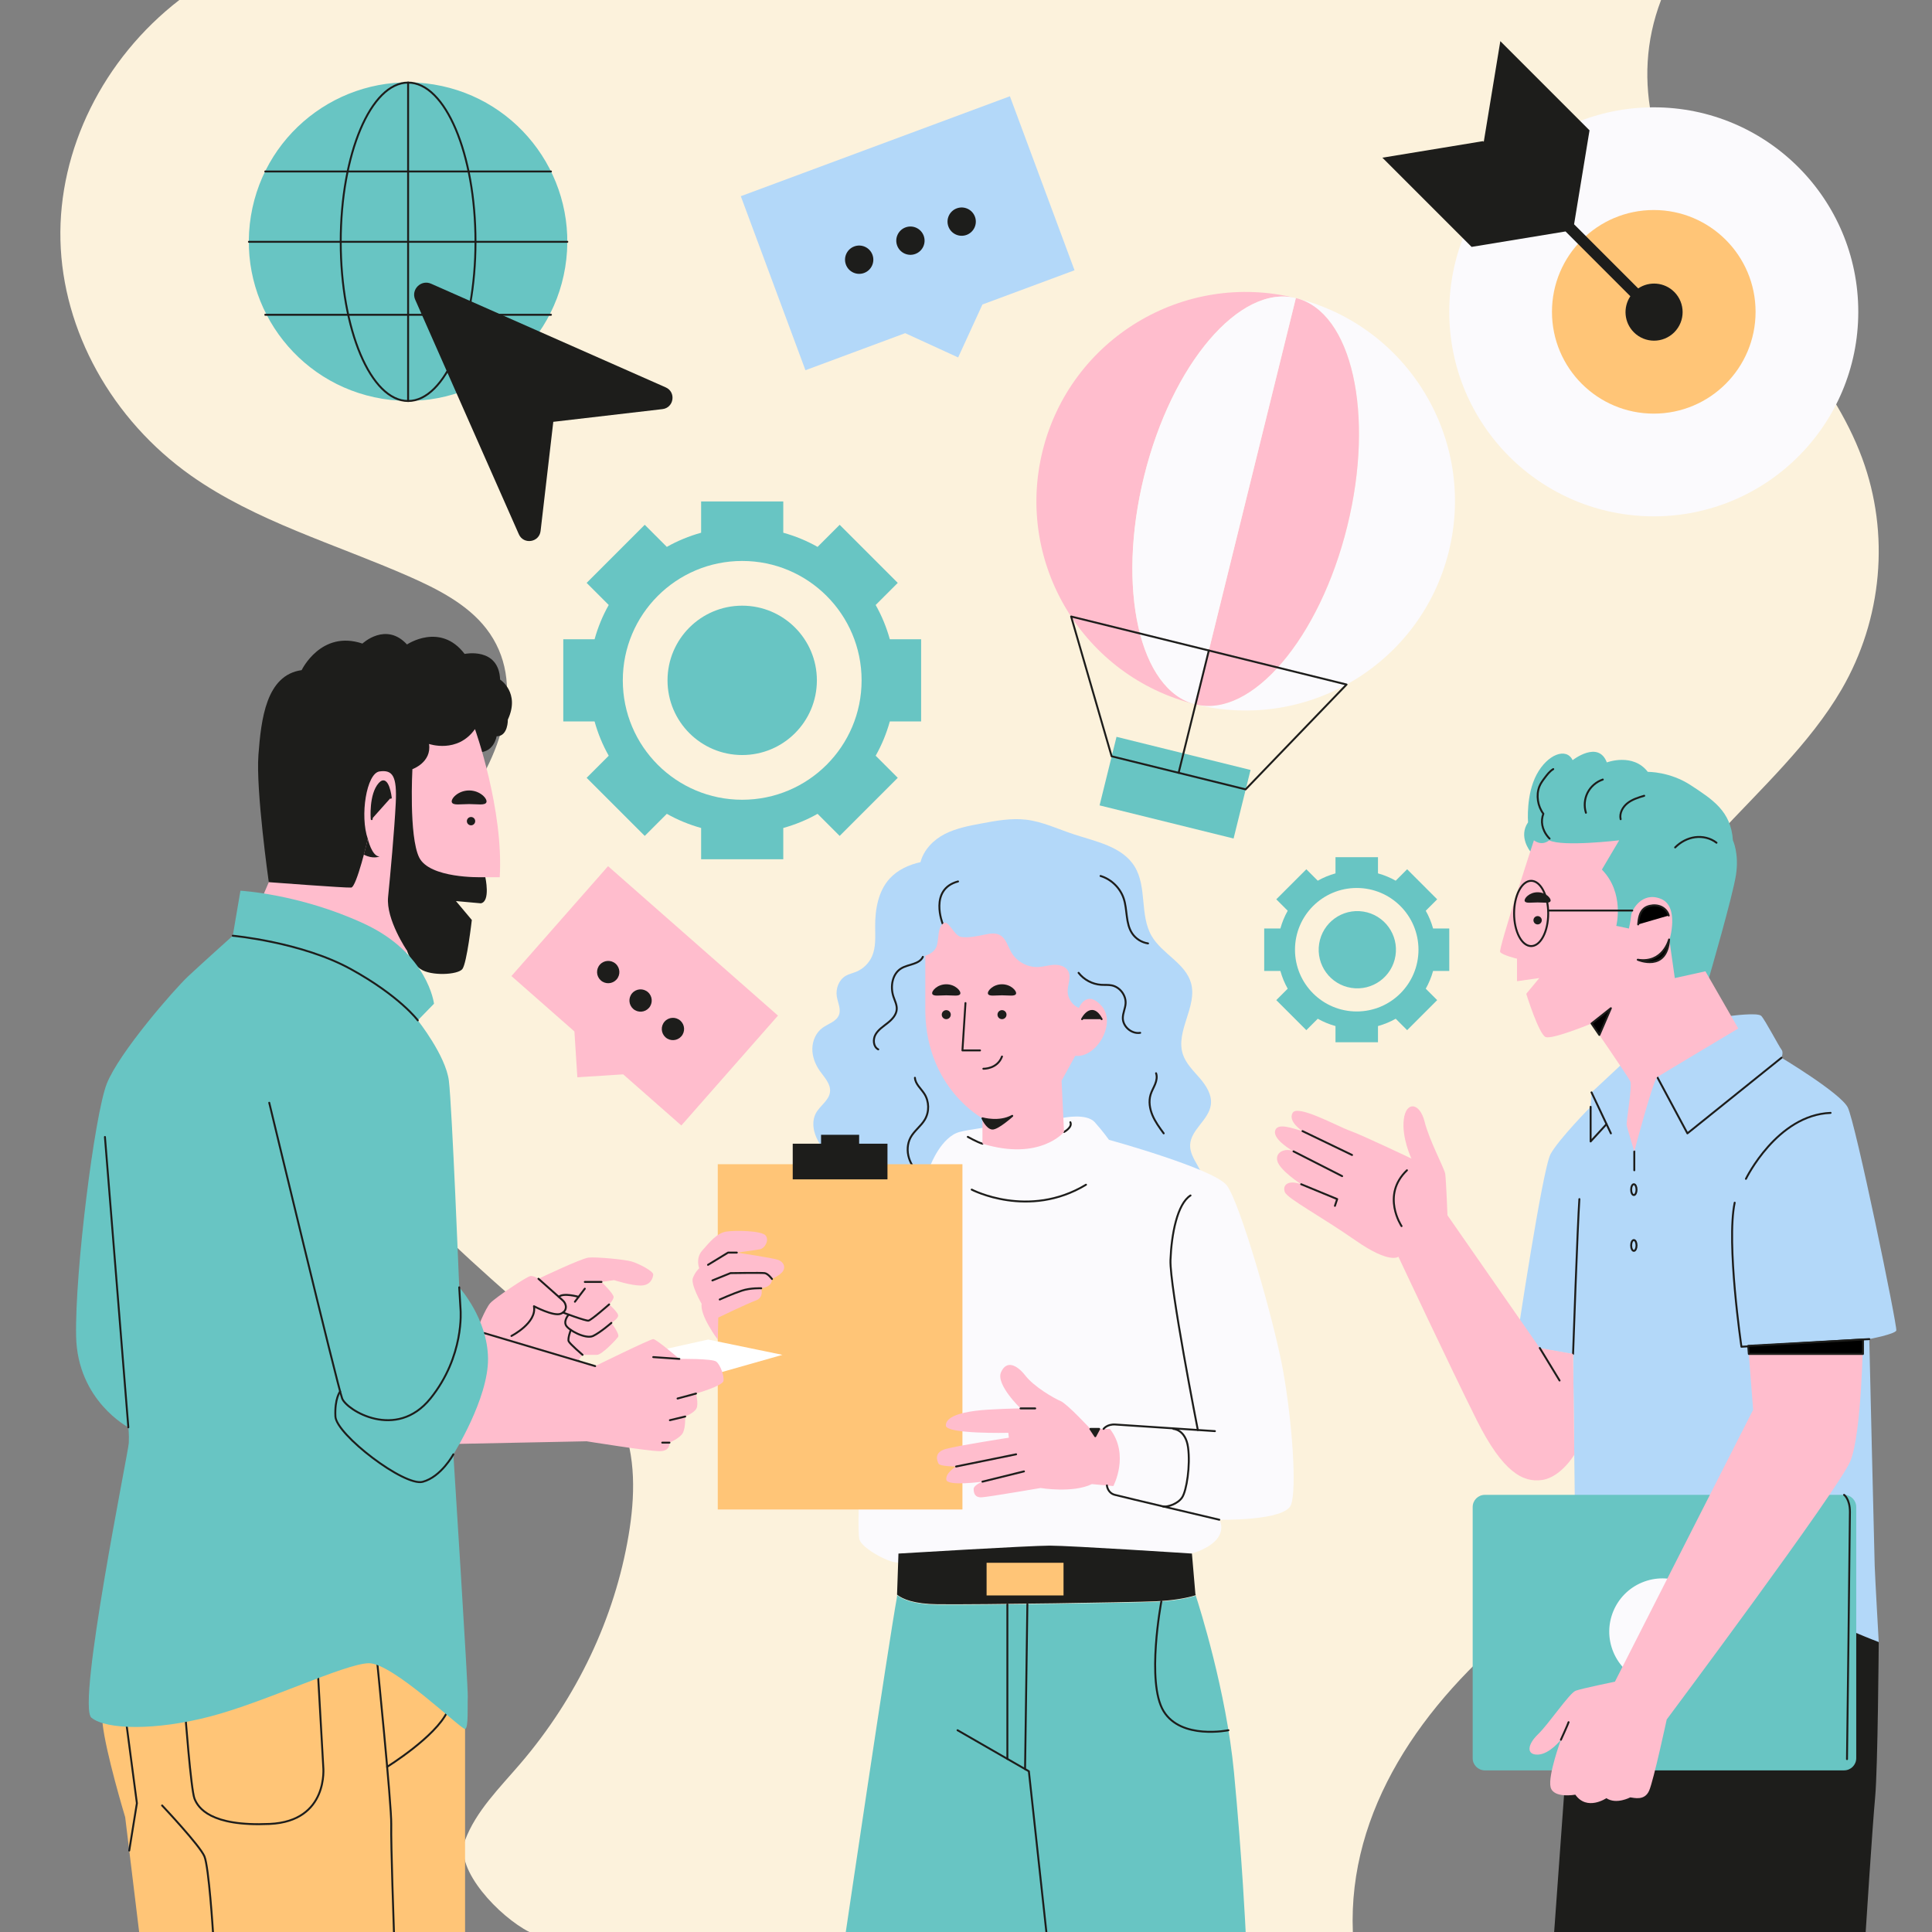 <?xml version="1.0" encoding="utf-8"?>
<!-- Generator: Adobe Illustrator 27.5.0, SVG Export Plug-In . SVG Version: 6.00 Build 0)  -->
<svg version="1.1" xmlns="http://www.w3.org/2000/svg" xmlns:xlink="http://www.w3.org/1999/xlink" x="0px" y="0px"
	 viewBox="0 0 500 500" style="enable-background:new 0 0 500 500;" xml:space="preserve">
<rect x="0" y="0" width="500" height="500" fill="#808080" stroke="none"/>
<g id="BACKGROUND">
</g>
<g id="OBJECTS">
	<g>
		<path style="fill:#FCF2DC;" d="M350.116,500c-1.258-31.443,17.732-59.042,43.651-80.062c21.055-17.076,48.54-31.706,54.793-56.634
			c9.053-36.091-32.479-69.588-27.546-106.324c4.193-31.223,39.369-50.665,55.561-78.51c10.594-18.219,12.575-40.365,5.355-59.884
			c-7.892-21.337-25.583-38.302-39.631-56.878C428.251,43.132,421.756,21.265,429.884,0H46.407
			C26.682,15.257,15.072,38.72,15.642,62.171c0.57,23.451,13.308,46.431,33.755,60.892c16.67,11.79,37.343,17.73,56.385,26.091
			c7.586,3.331,15.217,7.277,20.055,13.518c10.842,13.984,3.714,33.595-7.141,47.571c-10.854,13.976-25.411,26.381-30.322,42.867
			c-5.292,17.762,1.961,36.905,13.567,52.02c11.606,15.115,27.271,27.226,41.439,40.439c6.941,6.474,13.687,13.44,17.267,21.852
			c4.021,9.446,3.71,19.955,2.023,29.961c-3.604,21.377-13.326,41.889-27.964,59c-5.395,6.306-11.574,12.366-14.365,19.927
			c-2.79,7.561,8.967,19.798,16.666,23.692H350.116z"/>
		<g>
			<g>
				<g>
					<path style="fill:#B3D8F9;" d="M213.814,298.515c-1.094-1.542-2.201-3.109-2.832-4.891c-0.631-1.782-0.733-3.839,0.158-5.506
						c1.061-1.984,3.428-3.316,3.667-5.553c0.221-2.062-1.476-3.749-2.665-5.449c-1.175-1.679-1.943-3.689-1.908-5.738
						s0.939-4.122,2.585-5.341c1.497-1.109,3.648-1.64,4.309-3.382c0.574-1.512-0.3-3.145-0.561-4.741
						c-0.333-2.041,0.511-4.322,2.297-5.364c0.835-0.487,1.803-0.685,2.698-1.051c1.807-0.738,3.309-2.194,4.101-3.977
						c1.062-2.388,0.837-5.117,0.827-7.731c-0.018-4.436,0.776-9.164,3.773-12.434c2.061-2.249,4.976-3.572,7.956-4.229
						c0.831-3.195,3.389-5.824,6.336-7.311c2.947-1.488,6.243-2.109,9.488-2.715c3.811-0.711,7.693-1.425,11.542-0.963
						c4.233,0.508,8.153,2.404,12.201,3.741c5.812,1.919,12.645,3.166,15.854,8.379c3.264,5.302,1.274,12.599,4.405,17.98
						c2.703,4.645,8.793,7.053,10.206,12.239c1.646,6.038-4.071,12.391-2.136,18.343c0.79,2.43,2.727,4.274,4.393,6.212
						c1.666,1.937,3.189,4.328,2.862,6.863c-0.511,3.958-5.275,6.497-5.368,10.488c-0.086,3.718,4.017,6.723,3.474,10.402
						c-0.198,1.341-1.014,2.522-1.994,3.459c-1.479,1.415-3.382,2.382-5.397,2.742c-5.871,1.051-11.139,3.387-17.044,4.223
						c-4.151,0.587-8.343,0.845-12.535,0.931c-10.753,0.222-21.607-0.695-31.914-3.77
						C232.288,311.297,220.038,307.287,213.814,298.515z"/>
					<g>
						
							<path style="fill:none;stroke:#1D1D1B;stroke-width:0.5;stroke-linecap:round;stroke-linejoin:round;stroke-miterlimit:10;" d="
							M243.969,239.089c0,0-3.612-8.948,3.971-10.97"/>
						
							<path style="fill:none;stroke:#1D1D1B;stroke-width:0.5;stroke-linecap:round;stroke-linejoin:round;stroke-miterlimit:10;" d="
							M238.838,247.632c-0.906,1.962-3.709,1.868-5.57,2.967c-2.372,1.402-2.918,4.748-2.037,7.358
							c0.358,1.062,0.911,2.108,0.846,3.226c-0.084,1.457-1.19,2.64-2.334,3.547c-1.143,0.907-2.43,1.726-3.152,2.994
							c-0.722,1.268-0.596,3.18,0.697,3.856"/>
						
							<path style="fill:none;stroke:#1D1D1B;stroke-width:0.5;stroke-linecap:round;stroke-linejoin:round;stroke-miterlimit:10;" d="
							M279.136,251.767c1.389,1.791,3.566,2.949,5.828,3.099c0.92,0.061,1.854-0.035,2.758,0.15c2.12,0.434,3.743,2.585,3.579,4.742
							c-0.095,1.247-0.706,2.423-0.717,3.674c-0.021,2.25,2.278,4.223,4.498,3.861"/>
						
							<path style="fill:none;stroke:#1D1D1B;stroke-width:0.5;stroke-linecap:round;stroke-linejoin:round;stroke-miterlimit:10;" d="
							M299.188,277.753c0.333,0.913,0.119,1.937-0.246,2.837c-0.365,0.901-0.876,1.742-1.163,2.67
							c-0.544,1.755-0.235,3.686,0.481,5.379c0.716,1.692,1.815,3.19,2.904,4.671"/>
						
							<path style="fill:none;stroke:#1D1D1B;stroke-width:0.5;stroke-linecap:round;stroke-linejoin:round;stroke-miterlimit:10;" d="
							M236.783,278.926c0.104,1.621,1.552,2.772,2.432,4.137c1.266,1.965,1.327,4.643,0.15,6.663
							c-0.998,1.714-2.753,2.898-3.7,4.641c-0.878,1.616-0.965,3.599-0.417,5.355c0.547,1.756,1.689,3.29,3.086,4.486"/>
						
							<path style="fill:none;stroke:#1D1D1B;stroke-width:0.5;stroke-linecap:round;stroke-linejoin:round;stroke-miterlimit:10;" d="
							M284.821,226.701c2.777,0.84,5.087,3.092,5.999,5.846c0.98,2.962,0.452,6.433,2.188,9.025
							c0.926,1.383,2.456,2.345,4.103,2.582"/>
					</g>
				</g>
				<path style="fill:#FBFAFD;" d="M275.192,289.287c0,0,5.989-1.257,8.137,1.143c2.149,2.4,3.665,4.548,3.665,4.548
					s27.047,7.457,30.46,11.754c3.413,4.297,12.386,35.389,14.661,48.281c2.275,12.892,3.539,30.081,2.022,34.378
					c-1.517,4.297-18.579,3.918-18.579,3.918s1.39,2.149-0.379,4.676c-1.77,2.528-6.464,4.424-10.184,4.676
					c-3.719,0.253-34.938-0.632-46.186,0c-11.249,0.632-24.267,2.275-27.3,1.643c-3.033-0.632-8.594-3.918-9.1-5.94
					c-0.505-2.022,0-13.65,0-13.65s2.528-70.652,5.182-74.57c2.654-3.918,13.271-8.721,13.271-8.721s2.781-7.204,7.457-8.468
					C252.996,291.692,275.192,289.287,275.192,289.287z"/>
				<rect x="185.757" y="301.298" style="fill:#FFC577;" width="63.321" height="89.357"/>
				<polygon style="fill:#1D1D1B;" points="222.345,295.99 222.345,293.683 212.489,293.683 212.489,295.99 205.157,295.99 
					205.157,305.216 229.677,305.216 229.677,295.99 				"/>
				<g>
					<path style="fill:#FFBDCD;" d="M288.132,384.589c0,0,4.297-8.089-0.885-14.788h-5.056c0,0-5.94-6.446-7.71-7.204
						c-1.77-0.758-6.825-3.665-9.1-6.572c-2.275-2.907-4.929-4.044-6.319-0.885c-1.39,3.16,5.056,9.353,5.056,9.353
						s-7.963,0.126-11.754,0.632c-3.792,0.505-7.583,1.518-7.583,3.792c0,2.274,16.178,1.895,16.178,1.895l0.126,1.264
						c0,0-13.144,2.022-16.304,2.907c-3.16,0.885-2.275,3.033-1.896,3.792c0.379,0.758,4.55,0.758,4.55,0.758
						s-2.781,1.643-2.528,3.412c0.253,1.769,9.353,0.506,9.353,0.506s-2.275,0.885-2.275,1.896c0,1.011,0.253,2.275,2.149,2.149
						c1.896-0.126,15.167-2.401,15.167-2.401s8.342,1.39,13.271-1.011L288.132,384.589z"/>
					
						<line style="fill:none;stroke:#1D1D1B;stroke-width:0.5;stroke-linecap:round;stroke-linejoin:round;stroke-miterlimit:10;" x1="247.435" y1="379.533" x2="262.97" y2="376.373"/>
					
						<line style="fill:none;stroke:#1D1D1B;stroke-width:0.5;stroke-linecap:round;stroke-linejoin:round;stroke-miterlimit:10;" x1="254.26" y1="383.451" x2="265.003" y2="380.797"/>
					
						<polygon style="fill:#1D1D1B;stroke:#1D1D1B;stroke-width:0.5;stroke-linecap:round;stroke-linejoin:round;stroke-miterlimit:10;" points="
						282.192,369.801 283.456,371.697 284.467,369.801 					"/>
					
						<line style="fill:none;stroke:#1D1D1B;stroke-width:0.5;stroke-linecap:round;stroke-linejoin:round;stroke-miterlimit:10;" x1="264.118" y1="364.493" x2="267.91" y2="364.493"/>
				</g>
				<g>
					
						<path style="fill:none;stroke:#1D1D1B;stroke-width:0.5;stroke-linecap:round;stroke-linejoin:round;stroke-miterlimit:10;" d="
						M250.468,294.22c0,0,2.459,1.389,3.792,1.769"/>
					
						<path style="fill:none;stroke:#1D1D1B;stroke-width:0.5;stroke-linecap:round;stroke-linejoin:round;stroke-miterlimit:10;" d="
						M275.367,292.956c0,0,2.253-1.194,1.643-2.526"/>
					
						<path style="fill:none;stroke:#1D1D1B;stroke-width:0.5;stroke-linecap:round;stroke-linejoin:round;stroke-miterlimit:10;" d="
						M286.468,384.437c0,0,0.147,1.921,2.043,2.426c1.896,0.506,27.047,6.446,27.047,6.446"/>
					
						<path style="fill:none;stroke:#1D1D1B;stroke-width:0.5;stroke-linecap:round;stroke-linejoin:round;stroke-miterlimit:10;" d="
						M285.604,369.801c0,0,0.885-1.264,3.033-1.137s25.783,1.711,25.783,1.711"/>
					
						<path style="fill:none;stroke:#1D1D1B;stroke-width:0.5;stroke-linecap:round;stroke-linejoin:round;stroke-miterlimit:10;" d="
						M309.996,370.078c0,0-7.329-37.309-7.076-44.008c0.253-6.699,1.769-14.535,5.182-16.683"/>
					
						<path style="fill:none;stroke:#1D1D1B;stroke-width:0.5;stroke-linecap:round;stroke-linejoin:round;stroke-miterlimit:10;" d="
						M303.678,369.801c0,0,3.16,0.126,3.792,4.803c0.632,4.676-0.379,11.14-1.517,12.9c-1.138,1.761-3.971,2.591-4.94,2.361"/>
					
						<path style="fill:none;stroke:#1D1D1B;stroke-width:0.5;stroke-linecap:round;stroke-linejoin:round;stroke-miterlimit:10;" d="
						M251.479,307.87c0,0,14.706,7.718,29.575-1.264"/>
				</g>
				<g>
					<g>
						<path style="fill:#1D1D1B;" d="M299.002,414.417c4.183-0.178,8.108-0.796,10.466-1.586c-0.065-0.2-0.102-0.31-0.102-0.31
							l-0.896-10.461c0,0-31.46-2.052-36.768-2.052c-5.308,0-39.181,2.052-39.181,2.052l-0.364,10.639
							c1.462,1.155,4.432,2.409,10.446,2.476C253.881,415.301,293.061,414.669,299.002,414.417z"/>
						<rect x="255.329" y="404.448" style="fill:#FFC577;" width="19.912" height="8.452"/>
					</g>
					<g>
						<path style="fill:#68C5C3;" d="M218.871,500.116h103.513c0,0-0.885-18.966-3.033-41.464
							c-2.006-21.005-8.968-42.885-9.883-45.696c-2.358,0.791-6.283,1.408-10.466,1.586c-5.94,0.253-45.121,0.885-56.399,0.758
							c-6.014-0.067-8.983-1.321-10.446-2.476l-0.016,0.454C229.867,425.792,218.871,500.116,218.871,500.116z"/>
						<g>
							
								<polyline style="fill:none;stroke:#1D1D1B;stroke-width:0.5;stroke-linecap:round;stroke-linejoin:round;stroke-miterlimit:10;" points="
								247.814,447.783 266.267,458.4 270.812,500.116 							"/>
							
								<line style="fill:none;stroke:#1D1D1B;stroke-width:0.5;stroke-linecap:round;stroke-linejoin:round;stroke-miterlimit:10;" x1="260.706" y1="415.219" x2="260.706" y2="455.201"/>
							
								<line style="fill:none;stroke:#1D1D1B;stroke-width:0.5;stroke-linecap:round;stroke-linejoin:round;stroke-miterlimit:10;" x1="265.887" y1="415.158" x2="265.285" y2="457.835"/>
							
								<path style="fill:none;stroke:#1D1D1B;stroke-width:0.5;stroke-linecap:round;stroke-linejoin:round;stroke-miterlimit:10;" d="
								M300.555,414.456c0,0-3.976,20.941,0.584,28.398c4.56,7.457,16.782,4.929,16.782,4.929"/>
						</g>
					</g>
				</g>
				<g>
					<path style="fill:#FFBDCD;" d="M185.761,346.703c0,0-4.676-6.224-4.171-9.258c0,0-2.907-5.056-2.275-6.699
						c0.632-1.643,1.643-2.528,1.643-2.528s-1.011-2.528,0.758-4.55c1.769-2.022,3.792-4.55,6.193-4.929
						c2.401-0.379,9.227-0.253,10.238,1.011c1.011,1.264-0.253,3.286-1.39,3.539c-1.138,0.253-6.067,0.885-6.067,0.885
						s9.479,1.39,10.743,1.896c1.264,0.506,1.896,1.643,1.264,2.781c-0.632,1.138-2.907,2.149-2.907,2.149s0.253,2.022-2.781,2.401
						c0,0,0.758,2.401-1.39,3.16c-2.149,0.758-9.732,4.424-9.732,4.424L185.761,346.703z"/>
					<g>
						
							<path style="fill:none;stroke:#1D1D1B;stroke-width:0.5;stroke-linecap:round;stroke-linejoin:round;stroke-miterlimit:10;" d="
							M197.01,333.401c0,0-2.781-0.126-5.056,0.632c-2.275,0.758-5.688,2.275-5.688,2.275"/>
						
							<path style="fill:none;stroke:#1D1D1B;stroke-width:0.5;stroke-linecap:round;stroke-linejoin:round;stroke-miterlimit:10;" d="
							M184.371,331.379l4.676-1.896c0,0,7.963-0.126,8.847,0c0.885,0.126,1.896,1.517,1.896,1.517"/>
						
							<polyline style="fill:none;stroke:#1D1D1B;stroke-width:0.5;stroke-linecap:round;stroke-linejoin:round;stroke-miterlimit:10;" points="
							190.691,324.174 188.416,324.174 183.234,327.334 						"/>
					</g>
				</g>
				<g>
					<g>
						<path style="fill:#FFBDCD;" d="M243.969,239.089c1.454-1.507,2.797,3.167,4.876,3.412c2.079,0.244,4.163-0.262,6.216-0.668
							c1.212-0.24,2.531-0.433,3.634,0.124c1.638,0.827,2.107,2.887,3.02,4.479c1.391,2.428,4.203,3.967,6.998,3.831
							c1.388-0.068,2.738-0.513,4.127-0.569c1.389-0.057,2.944,0.4,3.605,1.623c0.842,1.559-0.136,3.45-0.135,5.222
							c0.001,1.839,1.2,3.622,2.903,4.317c0,0,1.967-4.936,5.885-0.512c3.918,4.424-1.264,13.524-6.825,12.892l-3.539,6.446
							l0.632,13.271c0,0-6.193,7.583-21.107,3.033v-6.572c0,0-14.408-7.71-14.788-27.426c0-12.386,0-14.661,0-14.661
							s2.528-0.632,3.033-2.781C243.011,242.4,242.652,240.454,243.969,239.089z"/>
						
							<path style="fill:#1D1D1B;stroke:#1D1D1B;stroke-width:0.5;stroke-linecap:round;stroke-linejoin:round;stroke-miterlimit:10;" d="
							M254.26,289.417c0,0,4.297,1.264,7.71-0.632c0,0-3.792,3.413-5.182,3.286C255.397,291.945,254.26,289.417,254.26,289.417z"/>
						
							<path style="fill:#1D1D1B;stroke:#1D1D1B;stroke-width:0.5;stroke-linecap:round;stroke-linejoin:round;stroke-miterlimit:10;" d="
							M280.043,263.76c0,0,2.401-4.803,5.056,0"/>
					</g>
					<g>
						<circle style="fill:#1D1D1B;" cx="244.893" cy="262.591" r="1.169"/>
						<g>
							<path style="fill:#1D1D1B;" d="M248.519,257.201c-0.261,0.714-1.841,0.386-3.626,0.386c-1.785,0-3.365,0.328-3.626-0.386
								c-0.261-0.714,1.306-2.472,3.626-2.472C247.213,254.729,248.78,256.487,248.519,257.201z"/>
						</g>
					</g>
					<g>
						<path style="fill:#1D1D1B;" d="M260.485,262.591c0,0.646-0.523,1.169-1.169,1.169c-0.646,0-1.169-0.523-1.169-1.169
							c0-0.646,0.523-1.169,1.169-1.169C259.962,261.422,260.485,261.946,260.485,262.591z"/>
						<g>
							<path style="fill:#1D1D1B;" d="M262.942,257.201c-0.261,0.714-1.841,0.386-3.626,0.386c-1.785,0-3.365,0.328-3.626-0.386
								c-0.261-0.714,1.306-2.472,3.626-2.472C261.636,254.729,263.203,256.487,262.942,257.201z"/>
						</g>
					</g>
					
						<polyline style="fill:none;stroke:#1D1D1B;stroke-width:0.5;stroke-linecap:round;stroke-linejoin:round;stroke-miterlimit:10;" points="
						249.865,259.59 249.078,271.849 253.628,271.849 					"/>
					
						<path style="fill:none;stroke:#1D1D1B;stroke-width:0.5;stroke-linecap:round;stroke-linejoin:round;stroke-miterlimit:10;" d="
						M254.493,276.589c0,0,3.592,0.126,4.823-3.16"/>
				</g>
			</g>
			<g>
				<polyline style="fill:#FFFFFF;" points="165.447,350.634 183.272,346.673 202.495,350.634 180.126,356.983 165.447,351.449 				
					"/>
				<g>
					<path style="fill:#FFC577;" d="M120.359,447.449V500H36.01l-3.612-29.716c0,0-5.083-16.777-5.862-24.35l60.036-18.174
						l14.447,0.583L120.359,447.449z"/>
					<g>
						
							<path style="fill:none;stroke:#1D1D1B;stroke-width:0.5;stroke-linecap:round;stroke-linejoin:round;stroke-miterlimit:10;" d="
							M97.423,428.197c0,0,3.946,39.058,3.83,43.951c-0.117,4.893,0.699,27.852,0.699,27.852"/>
						
							<path style="fill:none;stroke:#1D1D1B;stroke-width:0.5;stroke-linecap:round;stroke-linejoin:round;stroke-miterlimit:10;" d="
							M100.195,457.247c0,0,12.534-7.764,15.592-14.315"/>
						
							<path style="fill:none;stroke:#1D1D1B;stroke-width:0.5;stroke-linecap:round;stroke-linejoin:round;stroke-miterlimit:10;" d="
							M55.117,500c0,0-1.049-16.784-2.214-19.58c-1.165-2.796-10.951-13.165-10.951-13.165"/>
						
							<polyline style="fill:none;stroke:#1D1D1B;stroke-width:0.5;stroke-linecap:round;stroke-linejoin:round;stroke-miterlimit:10;" points="
							33.448,478.919 35.428,466.672 32.456,444.142 						"/>
						
							<path style="fill:none;stroke:#1D1D1B;stroke-width:0.5;stroke-linecap:round;stroke-linejoin:round;stroke-miterlimit:10;" d="
							M47.894,442.932c0,0,1.515,20.245,2.447,22.576c0.932,2.33,4.078,7.223,19.456,6.524
							c15.379-0.699,13.864-14.785,13.864-14.785l-1.398-24.594"/>
					</g>
				</g>
				<g>
					<path style="fill:#FFBDCD;" d="M123.505,343.993c0,0,2.097-5.359,3.379-6.757c1.282-1.398,9.437-6.874,10.369-6.99
						c0.932-0.117,2.097,0.699,2.097,0.699s10.984-5.243,12.948-5.476c1.964-0.233,9.42,0.487,11.168,1.001
						c1.748,0.514,5.709,2.495,5.592,3.427c-0.117,0.932-0.699,2.796-3.262,2.796s-6.874-1.398-6.874-1.398l-3.262,0.466
						c0,0,3.262,3.146,3.146,3.961c-0.117,0.816-1.165,1.864-1.165,1.864s2.563,2.214,2.33,3.029
						c-0.233,0.815-1.748,1.747-1.748,1.747s2.214,2.913,1.748,3.612c-0.466,0.699-4.194,4.66-5.476,4.66c-1.282,0-3.728,0-3.728,0
						s-2.677,3.612-4.484,3.961c-1.807,0.349-22.018-5.893-22.018-5.893L123.505,343.993z"/>
					<g>
						
							<path style="fill:none;stroke:#1D1D1B;stroke-width:0.5;stroke-linecap:round;stroke-linejoin:round;stroke-miterlimit:10;" d="
							M132.359,345.741c0,0,6.641-3.379,5.825-7.689c0,0,5.01,2.649,6.874,1.965c1.864-0.684,1.631-2.548,0.583-3.48
							c-1.049-0.932-6.291-5.592-6.291-5.592"/>
						
							<line style="fill:none;stroke:#1D1D1B;stroke-width:0.5;stroke-linecap:round;stroke-linejoin:round;stroke-miterlimit:10;" x1="155.66" y1="331.76" x2="151.35" y2="331.76"/>
						
							<path style="fill:none;stroke:#1D1D1B;stroke-width:0.5;stroke-linecap:round;stroke-linejoin:round;stroke-miterlimit:10;" d="
							M157.641,337.585c0,0-4.627,4.078-5.343,4.194c-0.716,0.117-6.604-2.097-6.604-2.097"/>
						
							<line style="fill:none;stroke:#1D1D1B;stroke-width:0.5;stroke-linecap:round;stroke-linejoin:round;stroke-miterlimit:10;" x1="148.787" y1="336.886" x2="151.35" y2="333.508"/>
						
							<path style="fill:none;stroke:#1D1D1B;stroke-width:0.5;stroke-linecap:round;stroke-linejoin:round;stroke-miterlimit:10;" d="
							M149.744,335.624c0,0-3.943-1.146-5.13,0"/>
						
							<path style="fill:none;stroke:#1D1D1B;stroke-width:0.5;stroke-linecap:round;stroke-linejoin:round;stroke-miterlimit:10;" d="
							M147.179,340.227c0,0-1.326,1.436-0.733,2.717c0.593,1.282,5.137,3.728,7.059,2.796c1.922-0.932,4.718-3.379,4.718-3.379"/>
						
							<path style="fill:none;stroke:#1D1D1B;stroke-width:0.5;stroke-linecap:round;stroke-linejoin:round;stroke-miterlimit:10;" d="
							M147.727,344.189c0,0-0.874,2.25-0.548,2.949c0.326,0.699,3.588,3.495,3.588,3.495"/>
					</g>
				</g>
				<g>
					<g>
						<path style="fill:#FFBDCD;" d="M125.293,344.995l28.737,8.551c0,0,14.214-6.99,15.029-6.99c0.816,0,6.757,5.126,6.757,5.126
							s8.505-0.117,9.553,0.699c1.048,0.816,2.097,3.728,1.864,5.01c-0.233,1.282-7.107,3.262-7.107,3.262s0.699,2.68,0.117,3.845
							c-0.582,1.165-2.913,2.097-2.913,2.097s0.117,2.796-0.583,4.194c-0.699,1.398-3.495,2.563-3.495,2.563s0.35,2.214-2.563,2.214
							s-18.874-2.563-18.874-2.563l-34.485,0.699L125.293,344.995z"/>
						
							<line style="fill:none;stroke:#1D1D1B;stroke-width:0.5;stroke-linecap:round;stroke-linejoin:round;stroke-miterlimit:10;" x1="180.126" y1="360.653" x2="175.35" y2="361.935"/>
						
							<line style="fill:none;stroke:#1D1D1B;stroke-width:0.5;stroke-linecap:round;stroke-linejoin:round;stroke-miterlimit:10;" x1="177.33" y1="366.595" x2="173.369" y2="367.547"/>
						
							<line style="fill:none;stroke:#1D1D1B;stroke-width:0.5;stroke-linecap:round;stroke-linejoin:round;stroke-miterlimit:10;" x1="173.253" y1="373.352" x2="171.388" y2="373.352"/>
						
							<line style="fill:none;stroke:#1D1D1B;stroke-width:0.5;stroke-linecap:round;stroke-linejoin:round;stroke-miterlimit:10;" x1="175.816" y1="351.682" x2="169.058" y2="351.216"/>
					</g>
					
						<line style="fill:none;stroke:#1D1D1B;stroke-width:0.5;stroke-linecap:round;stroke-linejoin:round;stroke-miterlimit:10;" x1="125.293" y1="344.995" x2="154.029" y2="353.546"/>
				</g>
				<g>
					<path style="fill:#1D1D1B;" d="M69.563,228.304c0,0-3.379-23.767-2.68-32.971c0.699-9.204,1.981-20.621,11.184-21.903
						c0,0,5.01-10.486,15.728-6.874c0,0,6.058-5.709,11.534,0.233c0,0,8.621-5.825,14.913,2.447c0,0,8.824-1.864,9.188,6.641
						c0,0,5.258,3.379,1.996,10.369c0,0,0.117,4.311-2.913,4.311c0,0-0.699,4.777-5.592,4.078l2.68,32.388
						c0,0,1.398,6.291-1.165,6.757l-6.436-0.583l4.106,4.893c0,0-1.282,11.184-2.447,12.699c-1.165,1.515-8.155,1.864-10.835,0
						c-2.68-1.864-3.495-4.777-3.495-4.777L69.563,228.304z"/>
					<path style="fill:#FFBDCD;" d="M111.039,192.537c0,0,7.34,2.563,11.883-3.845c0,0,7.456,20.854,6.408,38.33h-4.893
						c0,0-13.282,0.35-15.961-5.126c-2.68-5.476-1.748-22.835-1.748-22.835S111.738,197.314,111.039,192.537z"/>
					<path style="fill:#FFBDCD;" d="M105.33,246.013c0,0-5.476-8.039-4.893-13.864c0.583-5.825,1.631-17.238,1.981-24.289
						c0.35-7.051-0.815-8.682-4.194-8.216c-3.379,0.466-5.126,11.534-3.029,17.476c0,0-2.913,12.466-4.311,12.582
						c-1.398,0.117-21.32-1.398-21.32-1.398l-4.194,9.786l38.796,14.563L105.33,246.013z"/>
					<path style="fill:#1D1D1B;" d="M95.194,217.12c0,0,1.049,4.544,3.029,4.544c0,0-1.696,0.767-4.052-0.49L95.194,217.12z"/>
					
						<path style="fill:#1D1D1B;stroke:#1D1D1B;stroke-width:0.5;stroke-linecap:round;stroke-linejoin:round;stroke-miterlimit:10;" d="
						M96.198,211.993c0,0-0.53-6.379,2.026-9.204c2.214-2.447,2.913,3.67,2.913,3.67"/>
					<g>
						<path style="fill:#1D1D1B;" d="M122.981,212.515c0,0.595-0.482,1.078-1.078,1.078s-1.078-0.482-1.078-1.078
							s0.483-1.078,1.078-1.078S122.981,211.92,122.981,212.515z"/>
						<g>
							<path style="fill:#1D1D1B;" d="M125.883,207.62c-0.322,0.881-2.272,0.476-4.475,0.476c-2.203,0-4.153,0.405-4.475-0.476
								c-0.322-0.881,1.612-3.051,4.475-3.051C124.272,204.568,126.205,206.738,125.883,207.62z"/>
						</g>
					</g>
				</g>
				<path style="fill:#68C5C3;" d="M60.243,242.168l1.981-11.65c0,0,15.313,0.815,31.948,8.505
					c16.635,7.689,18.149,20.738,18.149,20.738l-4.194,4.311c0,0,7.223,9.087,8.039,15.612c0.816,6.524,2.68,53.476,2.68,53.476
					s7.34,8.039,7.456,18.408c0.117,10.369-8.971,24.815-8.971,24.815s3.845,60.349,3.728,62.796
					c-0.116,2.447,0.233,8.039-0.699,8.272s-18.757-17.126-24.932-17.01c-6.175,0.117-26.679,10.019-40.893,13.748
					c-14.214,3.728-27.029,3.495-30.874,0.349c-3.845-3.146,9.553-68.738,9.67-71.068c0.117-2.33-0.117-4.078-0.117-4.078
					s-13.165-6.874-13.515-23.534c-0.349-16.66,4.777-57.32,7.922-65.359c3.146-8.039,17.476-24.466,21.087-27.845
					C52.321,249.275,60.243,242.168,60.243,242.168z"/>
				<path style="fill:none;stroke:#1D1D1B;stroke-width:0.5;stroke-linecap:round;stroke-linejoin:round;stroke-miterlimit:10;" d="
					M60.243,242.168c0,0,17.825,1.631,30.524,8.621c12.699,6.99,17.359,13.281,17.359,13.281"/>
				<path style="fill:none;stroke:#1D1D1B;stroke-width:0.5;stroke-linecap:round;stroke-linejoin:round;stroke-miterlimit:10;" d="
					M69.68,285.391c0,0,17.709,73.514,18.874,76.543c1.165,3.029,13.981,10.952,22.835,0c8.854-10.951,7.806-22.95,7.806-22.95
					l-0.349-5.826"/>
				<path style="fill:none;stroke:#1D1D1B;stroke-width:0.5;stroke-linecap:round;stroke-linejoin:round;stroke-miterlimit:10;" d="
					M88.023,360.11c0,0-1.45,1.825-1.217,6.485c0.233,4.66,17.825,18.175,22.602,16.893c4.777-1.282,7.922-7.107,7.922-7.107"/>
				
					<line style="fill:none;stroke:#1D1D1B;stroke-width:0.5;stroke-linecap:round;stroke-linejoin:round;stroke-miterlimit:10;" x1="33.214" y1="369.391" x2="27.156" y2="294.246"/>
			</g>
			<g>
				<g>
					<g>
						<path style="fill:#68C5C3;" d="M396.038,220.34c0,0-3.142-3.803-0.579-7.531c0,0-0.583-7.107,2.214-12.35
							c2.796-5.243,7.689-7.107,9.32-3.728c0,0,6.641-5.243,8.854,0.583c0,0,6.757-2.563,10.602,2.447c0,0,5.709-0.117,11.185,3.495
							c5.476,3.612,10.369,6.641,10.835,14.214c0,0,1.631,3.379,0.815,8.854c-0.815,5.476-6.99,26.67-6.99,26.67l-14.796,2.573
							l-24.583-33.437L396.038,220.34z"/>
					</g>
					<path style="fill:#1D1D1B;" d="M486.216,424.964c0,0-0.233,32.738-0.932,40.194c-0.699,7.456-2.447,34.842-2.447,34.842
						h-80.621l5.709-79.114l63.728-10.369L486.216,424.964z"/>
					<g>
						<path style="fill:#B3D8F9;" d="M447.994,262.911c0,0,6.882-0.927,7.814,0c0.932,0.927,4.66,8.034,5.243,8.733
							c0.582,0.699,0,2.097,0,2.097s15.146,9.087,17.126,12.816c1.981,3.728,12.932,56.854,12.583,57.786
							c-0.35,0.932-6.99,2.214-6.99,2.214s1.281,55.107,1.398,58.602c0.117,3.495,1.049,19.806,1.049,19.806
							s-10.485-3.961-17.476-7.922c0,0-25.747,7.34-37.398,6.524c-11.65-0.816-23.417-2.68-23.417-2.68s-0.699-62.563-0.815-70.485
							c0,0-11.883-1.631-14.563-3.495c0,0,6.641-44.388,8.738-48.233c2.097-3.845,10.369-12.233,10.369-12.233l0.233-3.728
							l7.414-6.923L447.994,262.911z"/>
						<g>
							
								<line style="fill:none;stroke:#1D1D1B;stroke-width:0.5;stroke-linecap:round;stroke-linejoin:round;stroke-miterlimit:10;" x1="416.896" y1="293.314" x2="411.886" y2="282.712"/>
							
								<polyline style="fill:none;stroke:#1D1D1B;stroke-width:0.5;stroke-linecap:round;stroke-linejoin:round;stroke-miterlimit:10;" points="
								411.653,286.44 411.653,295.411 415.767,290.925 							"/>
							
								<polyline style="fill:none;stroke:#1D1D1B;stroke-width:0.5;stroke-linecap:round;stroke-linejoin:round;stroke-miterlimit:10;" points="
								428.896,278.75 436.702,293.314 461.051,273.741 							"/>
							
								<line style="fill:none;stroke:#1D1D1B;stroke-width:0.5;stroke-linecap:round;stroke-linejoin:round;stroke-miterlimit:10;" x1="422.954" y1="297.974" x2="422.954" y2="302.867"/>
							
								<path style="fill:none;stroke:#1D1D1B;stroke-width:0.5;stroke-linecap:round;stroke-linejoin:round;stroke-miterlimit:10;" d="
								M407.109,350.401c0,0,1.165-33.553,1.631-40.078"/>
							
								<path style="fill:none;stroke:#1D1D1B;stroke-width:0.5;stroke-linecap:round;stroke-linejoin:round;stroke-miterlimit:10;" d="
								M483.77,346.556l-33.087,1.981c0,0-3.961-26.796-1.748-37.282"/>
							
								<path style="fill:none;stroke:#1D1D1B;stroke-width:0.5;stroke-linecap:round;stroke-linejoin:round;stroke-miterlimit:10;" d="
								M451.847,305.081c0,0,8.039-16.544,21.903-17.068"/>
							
								<path style="fill:none;stroke:#1D1D1B;stroke-width:0.5;stroke-linecap:round;stroke-linejoin:round;stroke-miterlimit:10;" d="
								M423.537,307.877c0,0.772-0.313,1.398-0.699,1.398c-0.386,0-0.699-0.626-0.699-1.398c0-0.772,0.313-1.398,0.699-1.398
								C423.224,306.478,423.537,307.104,423.537,307.877z"/>
							
								<path style="fill:none;stroke:#1D1D1B;stroke-width:0.5;stroke-linecap:round;stroke-linejoin:round;stroke-miterlimit:10;" d="
								M423.537,322.323c0,0.772-0.313,1.398-0.699,1.398c-0.386,0-0.699-0.626-0.699-1.398c0-0.772,0.313-1.398,0.699-1.398
								C423.224,320.925,423.537,321.551,423.537,322.323z"/>
						</g>
					</g>
					<g>
						<path style="fill:#68C5C3;" d="M477.246,458.168h-92.973c-1.737,0-3.145-1.408-3.145-3.145v-65.011
							c0-1.737,1.408-3.145,3.145-3.145h92.973c1.737,0,3.145,1.408,3.145,3.145v65.011
							C480.391,456.76,478.983,458.168,477.246,458.168z"/>
						
							<path style="fill:none;stroke:#1D1D1B;stroke-width:0.5;stroke-linecap:round;stroke-linejoin:round;stroke-miterlimit:10;" d="
							M477.246,386.867c0,0,1.514,1.049,1.514,4.427c0,3.379-0.757,63.965-0.757,63.965"/>
						
							<ellipse transform="matrix(0.922 -0.386 0.386 0.922 -129.712 198.846)" style="fill:#FBFAFD;" cx="430.439" cy="422.517" rx="13.777" ry="13.777"/>
					</g>
					<path style="fill:#FFBDCD;" d="M396.974,217.469c0,0-9.204,28.078-8.738,28.893c0.466,0.816,4.36,1.748,4.36,1.748v5.825
						l5.775-0.816l-3.379,4.078c0,0,3.262,10.485,5.01,11.184c1.747,0.699,11.883-3.495,11.883-3.495s9.437,13.747,10.019,14.913
						c0.583,1.165-1.048,10.485-0.932,11.301c0.117,0.815,1.981,6.874,1.981,6.874s4.893-18.524,5.942-19.223
						c1.049-0.699,20.971-12.582,20.971-12.582l-8.505-14.796l-7.922,1.748l-1.398-9.786c0,0,2.68-8.738-2.214-10.718
						c-4.893-1.981-7.573,2.913-7.689,4.311c-0.117,1.398-0.583,3.379-0.583,3.379l-3.262-0.699c0,0,2.214-8.505-3.728-14.563
						l4.477-7.573c0,0-14.613,1.748-18.108,0C400.935,217.469,399.187,219.1,396.974,217.469z"/>
					<path style="stroke:#1D1D1B;stroke-width:0.5;stroke-linecap:round;stroke-linejoin:round;stroke-miterlimit:10;" d="
						M431.956,243.135c0,0-1.551,6.281-8.114,5.242C423.843,248.377,431.396,251.686,431.956,243.135z"/>
					<polygon style="stroke:#1D1D1B;stroke-width:0.5;stroke-linecap:round;stroke-linejoin:round;stroke-miterlimit:10;" points="
						411.886,264.886 416.896,260.925 413.913,267.847 					"/>
					<g>
						<path style="fill:#FFBDCD;" d="M452.43,348.304l29.709-1.631c0,0-0.35,24.349-3.262,31.456
							c-2.913,7.107-47.534,66.874-47.534,66.874s-3.379,15.728-4.544,18.408c-1.165,2.68-3.845,1.864-4.893,1.748
							c0,0-3.612,1.928-6.175,0.207c0,0-5.01,3.405-8.039-0.906c0,0-5.709,1.048-6.408-1.981c-0.699-3.029,2.68-12.233,2.68-12.233
							s-2.913,3.728-5.942,3.845c-3.029,0.116-2.796-2.563,0-5.243s8.155-10.719,9.786-11.301c1.631-0.582,10.136-2.33,10.136-2.33
							l35.767-70.369L452.43,348.304z"/>
						
							<path style="fill:none;stroke:#1D1D1B;stroke-width:0.5;stroke-linecap:round;stroke-linejoin:round;stroke-miterlimit:10;" d="
							M403.964,450.245c0,0,1.864-4.078,1.981-4.544"/>
						<polygon style="stroke:#1D1D1B;stroke-width:0.5;stroke-linecap:round;stroke-linejoin:round;stroke-miterlimit:10;" points="
							452.592,350.401 482.138,350.401 482.138,346.673 452.43,348.304 						"/>
					</g>
					<g>
						<path style="fill:#FFBDCD;" d="M407.422,376.497c0,0-3.459,5.826-8.352,6.525c-4.893,0.699-10.136-1.981-16.893-15.495
							c-6.757-13.514-20.272-42.291-20.272-42.291s-2.214,1.98-11.068-4.194c-8.854-6.175-17.592-10.835-18.291-12.466
							c-0.699-1.631,0.466-3.379,4.194-2.097c0,0-5.592-3.612-6.175-6.058c-0.582-2.447,2.33-3.379,4.194-2.447
							c0,0-5.243-2.913-4.777-5.243c0.466-2.33,4.544-0.699,7.107,0c0,0-3.845-2.447-2.563-4.718
							c1.281-2.272,11.534,3.437,14.796,4.602c3.262,1.165,15.961,7.223,15.961,7.223s-2.563-5.359-1.981-10.136
							c0.583-4.777,4.128-4.427,5.385,0.582c1.256,5.01,5.101,12,5.334,13.514c0.233,1.515,0.583,10.718,0.583,10.718l23.888,34.349
							l8.617,1.535L407.422,376.497z"/>
						
							<line style="fill:none;stroke:#1D1D1B;stroke-width:0.5;stroke-linecap:round;stroke-linejoin:round;stroke-miterlimit:10;" x1="398.492" y1="348.866" x2="403.614" y2="357.275"/>
						
							<line style="fill:none;stroke:#1D1D1B;stroke-width:0.5;stroke-linecap:round;stroke-linejoin:round;stroke-miterlimit:10;" x1="337.09" y1="292.731" x2="349.906" y2="298.906"/>
						
							<line style="fill:none;stroke:#1D1D1B;stroke-width:0.5;stroke-linecap:round;stroke-linejoin:round;stroke-miterlimit:10;" x1="334.76" y1="297.974" x2="347.343" y2="304.381"/>
						
							<polyline style="fill:none;stroke:#1D1D1B;stroke-width:0.5;stroke-linecap:round;stroke-linejoin:round;stroke-miterlimit:10;" points="
							336.741,306.478 346.061,310.323 345.478,312.071 						"/>
						
							<path style="fill:none;stroke:#1D1D1B;stroke-width:0.5;stroke-linecap:round;stroke-linejoin:round;stroke-miterlimit:10;" d="
							M362.721,317.314c0,0-5.369-7.985,1.398-14.447"/>
					</g>
					<path style="stroke:#1D1D1B;stroke-width:0.5;stroke-linecap:round;stroke-linejoin:round;stroke-miterlimit:10;" d="
						M423.954,239.24c0.14-1.528,0.375-3.237,1.591-4.174c0.422-0.325,0.929-0.524,1.448-0.643c0.989-0.226,2.058-0.164,2.974,0.271
						c0.916,0.435,1.66,1.263,1.9,2.248"/>
					<g>
						<path style="fill:#1D1D1B;" d="M399.012,238.162c0,0.595-0.483,1.078-1.078,1.078c-0.595,0-1.078-0.483-1.078-1.078
							s0.483-1.078,1.078-1.078C398.53,237.084,399.012,237.567,399.012,238.162z"/>
						<g>
							<path style="fill:#1D1D1B;" d="M401.277,233.193c-0.241,0.658-1.697,0.356-3.342,0.356c-1.645,0-3.102,0.303-3.342-0.356
								c-0.241-0.658,1.204-2.279,3.342-2.279S401.517,232.535,401.277,233.193z"/>
						</g>
					</g>
					<g>
						
							<ellipse style="fill:none;stroke:#1D1D1B;stroke-width:0.5;stroke-linecap:round;stroke-linejoin:round;stroke-miterlimit:10;" cx="396.263" cy="236.401" rx="4.415" ry="8.447"/>
						
							<line style="fill:none;stroke:#1D1D1B;stroke-width:0.5;stroke-linecap:round;stroke-linejoin:round;stroke-miterlimit:10;" x1="400.678" y1="235.644" x2="422.431" y2="235.644"/>
					</g>
				</g>
				<g>
					
						<path style="fill:none;stroke:#1D1D1B;stroke-width:0.5;stroke-linecap:round;stroke-linejoin:round;stroke-miterlimit:10;" d="
						M401.028,217.031c-0.56-0.56-1.025-1.216-1.368-1.93c-0.234-0.487-0.412-1.001-0.511-1.532
						c-0.186-0.991-0.091-2.033,0.27-2.974c-1.46-1.918-1.919-4.8-1.033-7.042c0.326-0.826,0.866-1.548,1.399-2.259
						c0.632-0.842,1.287-1.706,2.191-2.248"/>
					
						<path style="fill:none;stroke:#1D1D1B;stroke-width:0.5;stroke-linecap:round;stroke-linejoin:round;stroke-miterlimit:10;" d="
						M410.436,210.342c-0.535-1.697-0.379-3.602,0.427-5.189c0.806-1.587,2.251-2.837,3.937-3.407"/>
					
						<path style="fill:none;stroke:#1D1D1B;stroke-width:0.5;stroke-linecap:round;stroke-linejoin:round;stroke-miterlimit:10;" d="
						M419.421,212.011c-0.355-1.548,0.523-3.169,1.77-4.152c1.247-0.983,2.809-1.46,4.33-1.915"/>
					
						<path style="fill:none;stroke:#1D1D1B;stroke-width:0.5;stroke-linecap:round;stroke-linejoin:round;stroke-miterlimit:10;" d="
						M433.526,219.312c1.383-1.394,3.202-2.377,5.148-2.641c1.946-0.264,4.006,0.22,5.555,1.427"/>
				</g>
			</g>
		</g>
		<g>
			<g>
				
					<rect x="286.245" y="194.604" transform="matrix(0.971 0.24 -0.24 0.971 57.716 -66.967)" style="fill:#68C5C3;" width="35.717" height="18.271"/>
				<g>
					<path style="fill:#FFBDCD;" d="M296.098,123.224c7.17-29.034,24.751-49.665,39.268-46.08
						c-29.034-7.17-58.384,10.554-65.554,39.589c-7.17,29.034,10.554,58.384,39.589,65.554
						C294.884,178.701,288.928,152.258,296.098,123.224z"/>
					<path style="fill:#FBFAFD;" d="M335.366,77.144c14.517,3.585,20.473,30.028,13.303,59.063
						c-7.17,29.034-24.751,49.665-39.268,46.08c29.034,7.17,58.384-10.554,65.554-39.589
						C382.125,113.663,364.401,84.314,335.366,77.144z"/>
					<path style="fill:#FFBDCD;" d="M348.669,136.206c7.17-29.034,1.214-55.478-13.303-59.063l-25.965,105.143
						C323.918,185.872,341.499,165.241,348.669,136.206z"/>
					<path style="fill:#FBFAFD;" d="M296.098,123.224c-7.17,29.034-1.214,55.478,13.303,59.063l25.965-105.143
						C320.849,73.559,303.268,94.189,296.098,123.224z"/>
				</g>
				
					<polyline style="fill:none;stroke:#1D1D1B;stroke-width:0.5;stroke-linecap:round;stroke-linejoin:round;stroke-miterlimit:10;" points="
					322.363,204.289 287.687,195.725 277.203,159.551 348.488,177.155 322.363,204.289 				"/>
				
					<line style="fill:none;stroke:#1D1D1B;stroke-width:0.5;stroke-linecap:round;stroke-linejoin:round;stroke-miterlimit:10;" x1="305.025" y1="200.007" x2="312.846" y2="168.353"/>
			</g>
			<g>
				<path style="fill:#68C5C3;" d="M238.384,186.706v-21.262h-8.098c-0.87-3.131-2.098-6.107-3.665-8.876l5.718-5.718
					l-15.034-15.034l-5.718,5.718c-2.768-1.567-5.745-2.795-8.876-3.665v-8.098H181.45v8.098c-3.131,0.87-6.107,2.098-8.876,3.665
					l-5.718-5.718l-15.034,15.034l5.718,5.718c-1.567,2.768-2.795,5.744-3.665,8.876h-8.098v21.262h8.098
					c0.87,3.131,2.098,6.107,3.665,8.876l-5.718,5.718l15.034,15.034l5.718-5.718c2.769,1.567,5.745,2.795,8.876,3.665v8.098h21.262
					v-8.098c3.131-0.87,6.107-2.098,8.876-3.665l5.718,5.718l15.034-15.034l-5.718-5.718c1.567-2.768,2.795-5.744,3.665-8.876
					H238.384z M192.081,206.975c-17.066,0-30.9-13.834-30.9-30.9s13.834-30.9,30.9-30.9s30.9,13.834,30.9,30.9
					S209.146,206.975,192.081,206.975z"/>
				<circle style="fill:#68C5C3;" cx="192.081" cy="176.075" r="19.327"/>
			</g>
			<g>
				<path style="fill:#68C5C3;" d="M375.068,251.284v-10.996h-4.188c-0.45-1.619-1.085-3.158-1.895-4.59l2.957-2.957l-7.775-7.775
					l-2.957,2.957c-1.432-0.81-2.971-1.445-4.59-1.895v-4.188h-10.996v4.188c-1.619,0.45-3.158,1.085-4.59,1.895l-2.957-2.957
					l-7.775,7.775l2.957,2.957c-0.81,1.432-1.445,2.971-1.895,4.59h-4.188v10.996h4.188c0.45,1.619,1.085,3.158,1.895,4.59
					l-2.957,2.957l7.775,7.775l2.957-2.957c1.432,0.811,2.971,1.446,4.59,1.895v4.188h10.996v-4.188
					c1.619-0.45,3.158-1.085,4.59-1.895l2.957,2.957l7.775-7.775l-2.957-2.957c0.81-1.432,1.445-2.971,1.895-4.59H375.068z
					 M351.122,261.766c-8.826,0-15.98-7.154-15.98-15.98s7.155-15.98,15.98-15.98s15.98,7.154,15.98,15.98
					S359.947,261.766,351.122,261.766z"/>
				
					<ellipse transform="matrix(0.156 -0.988 0.988 0.156 53.661 554.354)" style="fill:#68C5C3;" cx="351.122" cy="245.786" rx="9.995" ry="9.995"/>
			</g>
			<g>
				<g>
					
						<ellipse transform="matrix(0.162 -0.987 0.987 0.162 26.733 156.641)" style="fill:#68C5C3;" cx="105.618" cy="62.577" rx="41.201" ry="41.201"/>
					
						<ellipse style="fill:none;stroke:#1D1D1B;stroke-width:0.5;stroke-linecap:round;stroke-linejoin:round;stroke-miterlimit:10;" cx="105.618" cy="62.577" rx="17.44" ry="41.201"/>
					
						<line style="fill:none;stroke:#1D1D1B;stroke-width:0.5;stroke-linecap:round;stroke-linejoin:round;stroke-miterlimit:10;" x1="105.618" y1="21.375" x2="105.618" y2="103.778"/>
					
						<line style="fill:none;stroke:#1D1D1B;stroke-width:0.5;stroke-linecap:round;stroke-linejoin:round;stroke-miterlimit:10;" x1="146.82" y1="62.577" x2="64.417" y2="62.577"/>
					
						<line style="fill:none;stroke:#1D1D1B;stroke-width:0.5;stroke-linecap:round;stroke-linejoin:round;stroke-miterlimit:10;" x1="142.585" y1="44.378" x2="68.652" y2="44.378"/>
					
						<line style="fill:none;stroke:#1D1D1B;stroke-width:0.5;stroke-linecap:round;stroke-linejoin:round;stroke-miterlimit:10;" x1="142.585" y1="81.464" x2="68.652" y2="81.464"/>
				</g>
				<path style="fill:#1D1D1B;" d="M143.192,109.169l-3.288,28.246c-0.348,2.985-4.414,3.6-5.628,0.851l-26.825-60.717
					c-1.154-2.611,1.51-5.275,4.121-4.121l60.717,26.825c2.749,1.214,2.134,5.281-0.851,5.628L143.192,109.169z"/>
			</g>
			<g>
				<polygon style="fill:#B3D8F9;" points="261.361,24.911 191.722,50.776 208.448,95.812 234.261,86.224 247.969,92.507 
					254.252,78.8 278.087,69.947 				"/>
				<g>
					<path style="fill:#1D1D1B;" d="M225.788,65.935c0.704,1.896-0.262,4.003-2.158,4.708c-1.896,0.704-4.003-0.262-4.708-2.158
						c-0.704-1.896,0.262-4.003,2.158-4.707C222.977,63.073,225.084,64.039,225.788,65.935z"/>
					<path style="fill:#1D1D1B;" d="M239.051,61.009c0.704,1.896-0.262,4.003-2.158,4.708c-1.896,0.704-4.003-0.262-4.707-2.158
						c-0.704-1.896,0.262-4.003,2.158-4.708S238.347,59.113,239.051,61.009z"/>
					<path style="fill:#1D1D1B;" d="M252.314,56.083c0.704,1.896-0.262,4.003-2.158,4.708c-1.896,0.704-4.003-0.262-4.708-2.158
						c-0.704-1.896,0.262-4.003,2.158-4.708C249.502,53.221,251.61,54.187,252.314,56.083z"/>
				</g>
			</g>
			<g>
				<polygon style="fill:#FFBDCD;" points="201.34,262.838 157.366,224.166 132.357,252.605 148.657,266.939 149.418,278.801 
					161.28,278.04 176.331,291.276 				"/>
				<g>
					<path style="fill:#1D1D1B;" d="M159.574,253.476c-1.053,1.197-2.877,1.314-4.074,0.261c-1.197-1.053-1.314-2.877-0.261-4.074
						c1.053-1.197,2.877-1.314,4.074-0.261C160.509,250.455,160.626,252.279,159.574,253.476z"/>
					<path style="fill:#1D1D1B;" d="M167.949,260.841c-1.053,1.197-2.877,1.314-4.074,0.261c-1.197-1.053-1.314-2.877-0.261-4.074
						c1.053-1.197,2.877-1.314,4.074-0.261C168.884,257.82,169.001,259.644,167.949,260.841z"/>
					<path style="fill:#1D1D1B;" d="M176.324,268.207c-1.053,1.197-2.877,1.314-4.074,0.261c-1.197-1.053-1.314-2.877-0.261-4.074
						c1.053-1.197,2.877-1.314,4.074-0.261C177.259,265.185,177.376,267.009,176.324,268.207z"/>
				</g>
			</g>
			<g>
				<circle style="fill:#FBFAFD;" cx="427.995" cy="80.7" r="52.927"/>
				<circle style="fill:#FFC577;" cx="427.995" cy="80.7" r="26.346"/>
				<path style="fill:#1D1D1B;" d="M433.296,75.551c-2.538-2.538-6.461-2.839-9.333-0.912l-16.592-16.592l3.997-24.316
					l-23.086-23.086l-4.284,26.059l-0.177-0.177l-26.059,4.283l23.087,23.086l24.316-3.997l16.769,16.769
					c-1.926,2.872-1.625,6.795,0.913,9.333c2.886,2.886,7.565,2.886,10.45,0C436.182,83.116,436.182,78.437,433.296,75.551z"/>
			</g>
		</g>
	</g>
</g>
</svg>
